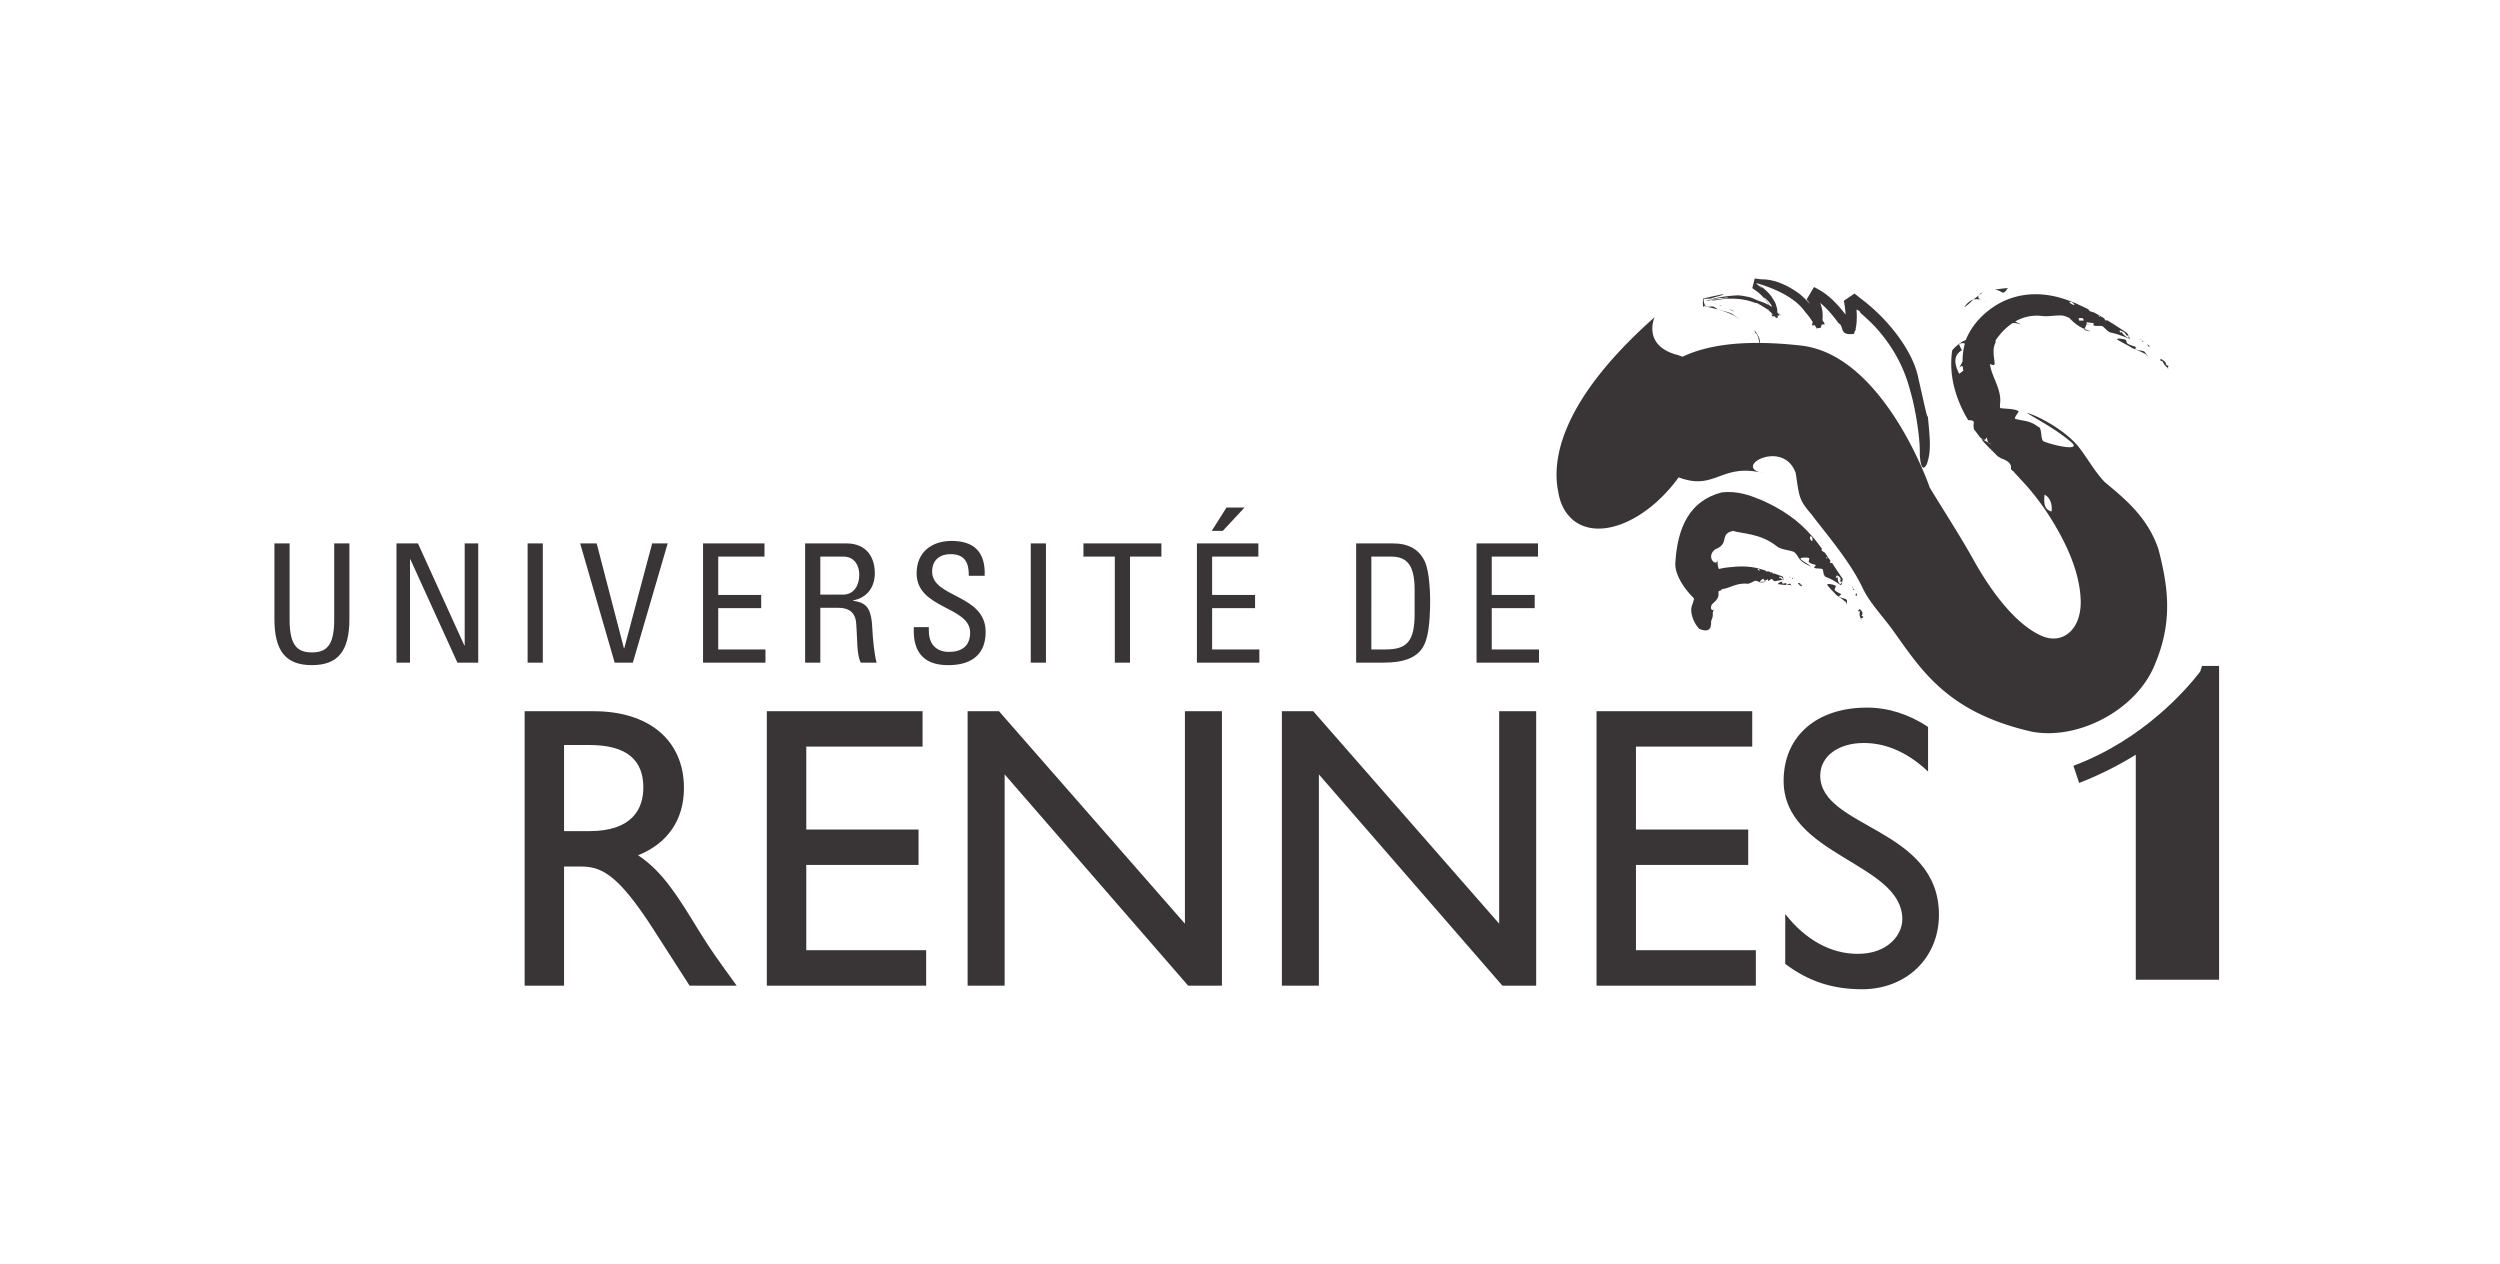 <svg xmlns="http://www.w3.org/2000/svg" height="204.147" width="403.88" xml:space="preserve"><path style="fill:#393536;fill-opacity:1;fill-rule:nonzero;stroke:none" d="M333.32 874.891h18.461v-92.696c0-31.691 9.629-39.718 27.082-39.718 17.453 0 27.09 8.027 27.09 39.718v92.696h18.457v-91.887c0-40.125-14.847-55.977-45.547-55.977-30.695 0-45.543 15.852-45.543 55.977v91.887M580.898 874.891V730.035h-25.269l-57.191 125.59h-.403v-125.59h-16.449v144.856h26.086l56.375-123.996h.402v123.996h16.449M659.34 730.035h-18.457v144.86h18.457v-144.86M768.699 730.035h-22.066l-41.93 144.856h20.047l33.109-127.395h.403l33.91 127.395h18.859l-42.332-144.856M853.965 730.035v144.856h74.64V858.84h-56.179v-46.547h52.168v-16.051h-52.168V746.09h57.379v-16.055h-75.84M996.418 812.691h27.702c13.22 0 19.64 11.442 19.64 24.082 0 10.43-5.21 22.067-19.45 22.067h-27.892zm0-16.05v-66.606h-18.465v144.86h49.967c25.68 0 34.71-18.063 34.71-36.125 0-17.051-9.43-30.086-26.48-33.098v-.402c16.64-2.61 22.66-8.227 23.66-37.317.2-6.219 2.22-28.894 5.02-37.918h-19.25c-5.21 10.031-4.01 28.887-5.62 48.156-1.41 17.641-15.65 18.45-21.87 18.45h-21.672M1128.23 773.172v-4.211c0-19.668 12.44-25.879 24.28-25.879 14.65 0 25.89 6.211 25.89 23.469 0 32.094-65.01 28.484-65.01 72.023 0 25.68 18.26 39.324 42.54 39.324 26.48 0 41.32-12.843 40.12-42.332h-19.27c.21 15.852-4.81 26.282-22.26 26.282-11.04 0-22.28-5.61-22.28-21.262 0-31.914 65.01-27.289 65.01-73.227 0-30.507-21.06-40.332-44.94-40.332-42.73-.398-42.73 32.305-42.33 46.145h18.25M1270.49 730.035h-18.46v144.86h18.46v-144.86M1410.73 874.891V858.84h-38.13V730.035h-18.45V858.84h-38.12v16.051h94.7M1511.65 918.426l-26.28-28.293h-13.45l17.86 28.293zm-57.78-188.391v144.848h74.64v-16.039h-56.19v-46.547h52.17v-16.051h-52.17V746.09h57.39v-16.055h-75.84M1665.74 746.09h17.45c25.69 0 35.11 9.629 35.11 43.332v29.297c0 29.285-9.01 40.117-28.29 40.117h-24.27zm-18.46 128.793h44.54c18.46 0 31.7-6.621 38.92-22.07 5.82-12.227 6.43-41.118 6.43-45.735 0-30.898-2.81-48.75-8.83-58.39-7.83-12.43-22.47-18.653-47.75-18.653h-33.31v144.848M1793.54 730.035v144.856h74.63V858.84H1812v-46.547h52.16v-16.051H1812V746.09h57.38v-16.055h-75.84M685.145 525.398h30.785c51.328 0 66 26.395 65.508 54.247-.493 31.281-19.059 50.343-65.508 50.343h-30.785zm36.171 145.633c67.438 0 109.469-35.664 109.469-93.347 0-38.606-20.027-67.434-55.719-81.614 30.309-20.05 48.872-50.84 74.297-92.379 14.184-22.972 22.485-34.203 45.45-65.992h-57.184l-43.981 68.442c-43.992 68.429-64.035 76.238-88.46 76.238h-20.043v-144.68h-47.887v333.332h84.058M1120.62 628.035H979.363V527.352h136.377v-43.024H979.363V380.719H1125v-43.008H931.453v333.332h189.167v-43.008M1484.25 337.711h-41.05l-222.88 256.602V337.711h-44.96v333.332h38.11l225.82-258.063v258.063h44.96V337.711M1865.95 337.711h-41.05l-222.88 256.602V337.711h-44.96v333.332h38.13l225.8-258.063v258.063h44.96V337.711M2128.41 628.035h-141.25V527.352h136.37v-43.024h-136.37V380.719h145.64v-43.008h-193.53v333.332h189.14v-43.008M2341.98 597.73c-28.34 26.875-55.7 34.708-78.18 34.708-30.8 0-52.79-16.133-52.79-39.59 0-64.039 144.18-63.059 144.18-169.11 0-52.297-39.59-90.418-93.34-90.418-36.18 0-65.51 9.77-93.36 30.789v60.602c24.43-31.281 55.23-48.391 87.97-48.391 37.14 0 54.25 23.461 54.25 42.032 0 68.918-144.18 76.738-144.18 168.128 0 54.258 40.08 88.958 101.18 88.958 25.41 0 50.83-7.825 74.27-23.458v-54.25M2695.73 713.641l-.25.164v12.238h-20.72l-2.23-6.867c-15.72-20.488-68.59-82.52-153.99-114.414l6.96-20.879c26.44 10.312 49.14 22.129 68.79 34.297V344.859h101.19V713.23c.06.106.23.348.25.411M2188 822.586l1.03-.098.01.078-.92.227zm-.57 1.781c-.12 2.309-1.81 2.348-3.44 2.336l-.15-1.476c.8-.239 1.27.367.94 1.23.6-2.211 1.78-3.156 3.34-3.664.31.68.8 1.395.6 1.922zm-10.39 7.559c.2-.469.65-.012 1.13.336l-1.48.953zm-7.52-7.27c-.37-.152.82 2.328.08 2.039-1.47.02-3.09-.941-4.22-.511-.76-.403-.5 2.718-1.25 2.32-1.58-.289-5.96-2.731-4.04-3.191 2.89-.559 5.02-.379 7.69-.848h7.15l1.49-1.09-1.61 2.289c-.7 1.242-3.47-1.269-5.29-1.008m5.16 9.547h.02l-.96.09.45-1.117zm.37.09-.35-.09.59-.082zm26.27 43.32c-1.88.641-3.07 2.731-2.78 5.879 3.23.055 3.4-2.75 2.78-5.879m-63.73-35.668c-.92-.351-1.97.332-2.73 1.813 1.25.965 2.09-.313 2.73-1.813m97.29-16.738c-2.14 2.379-3.07 5.387-2.48 9.781-.11-1.804-1.41-2.453-2.62-1.316l1.42 2.473c2.93-1.43 5.72-3.09 3.91-7.442l2.42-.629c-.15-1.148-1.54-1.969-2.65-2.867l1.34-1.383c1.52 2.453 2.15 7.852 2.15 7.864-4.47 6.859-9.06 13.046-13.03 19.496-1.17-.172-2.34-.579-2.36.379l.29 2.511-1.91 2.692-1.07.636h-.03c-.86.094-1.36-.558-1.7-1.328l-.02 2.293-.42.457c.08-.047.17-.113.27-.16.04-.109.14-.199.15-.297l1.36-.746.05-.035v.008l.34-.192.72-.117-4.32 6.27-1.33.918c-1.66.965-3.46 1.738-2.4 4.273l-.84 1.07-.17-.503v.695l-3.52 4.578c-2.39 2.922-4.53 6.176-7.3 8.969-16.55 19.328-36.32 32.816-61.84 44.152-14.07 5.707-29.16 11.277-47.87 9.168-39.42-10.109-54.07-42.992-56.49-86.523-.31-15.336 12.91-32.899 22.85-42.348-.83-3.418-1.67-6.641-2.81-9.281-2.21-5.727.68-18.668 8.87-27.524 18.51-8 13.69 10.489 14.76 9.668 4.03 9.199-.21 6.551 3.56 14.77-2.38-5.153-7.26 2.246-.41 7.367 10.06 8.453 2.75 13.637 7.34 14.398 1.37.153 1.8 1.153 2.74 1.993 8.53.546 17.46 8.019 30.7 6.5 3.32-.114 6.43 2.75 9.53 3.703 2.21.078 4.32-1.653 6.04-1.946 2.73-.437 5.25.121 7.79.922-2.67-.07-4.65-.492-7.52-.418-1.91.16 1.85 3.266 3.3 3.809.68.508.96-2.633 1.62-2.11 1.16-.191 2.5.829 3.99 1.383.68.508 0-2.175.33-1.914 1.89.438 4.04 3.164 4.96 2.133l1.93-1.984 1.35-.629 1.12.351 8.78 1.559.04.238c-1.54.231-2.85.934-3.84 3.024.45-.801.13-1.489-.67-1.395l-.15 1.492c1.58.301 3.2.571 3.72-1.699 0 0 .78.399 1.18.59.29-.488-.04-1.289-.24-2.012l.96-.078c-.1 1.461-1.44 3.77-1.46 3.77l-10.69 3.89c-.41-.418-.76-.961-1.04-.539l-.56 1.231-1.49.629-.6-.11-.02-.023-.31-1.098-.65.902.76.168h.01l.21.051.31.188-3.53 1-.81-.086c-.95-.211-1.87-.434-2.16.968l-.63.196.06-.266-.18.301-2.69.82-5.39 1.617c-12.01 2.993-23.54 2.832-36.76 1.27-3.71-.34-7.44-1.039-11.25-1.969-1.25 2.832-2.16 6.309-1.23 12.281-.61-11.562-15.64 1.629-3.46 11.469 16.9 6.481 6.8 16.27 17.74 21.281 1.27.348 2.54.477 3.92 1.34 8.99-3.461 33.68-2.507 53.95-19.25 5.55-3.84 13.32-3.847 19.59-6.062 4.04-2.168 5.76-7.297 8.2-9.949 3.97-4.039 8.87-6.11 13.54-8.411-4.05 3.582-7.95 5.204-12.58 8.86-2.97 2.594 6.62 2.781 9.61 1.82 1.66-.039-1.29-5.238.35-5.238 1.68-1.777 4.8-2.043 7.68-3.129 1.62-.125-2.43-3.383-1.61-3.445 3.19-1.977 10.22.027 10.67-2.696l1.04-5.472 1.52-2.637 2.22-.875c5.39-2.117 10.96-5.277 15.51-8.816zm17.65-6.402.9-.867-.26.597zm-1.95-.942c.5.711 1.13 1.25 1.93.961l.02-.019-1.45 1.367zm-1.31 4.969 1.81-2.66c-.07 1-.66 1.906-1.81 2.66m4.55-10.508c-.19-.969 1.03-.82 2.22-.914l-1.36 3.375zm-20.06-1.82c-.76.219 3.89 2.613 2.25 3.051-2.7 1.652-5.92 2.449-7.23 4.601-1.58.371 2.37 4.949.78 5.336-2.61 1.715-12.19 3.512-9.68.352 3.72-4.711 6.97-7.348 10.62-11.539 4.18-2.727 7.99-5.61 11.83-8.91.8-1.071.98-2.34 1.21-3.59l-.11 5.578c.19 2.82-7.03 2.422-9.67 5.121m29.75-24.727c-.77.391-2.31 1.164-2.31 1.164 2.52 3.832.06 6.122-2.32 8.274l-1.96-2.16c.87-1.434 2.31-1.102 2.84.711-1.72-4.317-1.06-7.383.6-10.215 1.25.644 2.81 1.113 3.15 2.226m-2.15-3.972.1.117-1.1 1.629-.41-.223 1.41-1.523" transform="matrix(.133 0 0 -.133 0 204.147)"/><path style="fill:#393536;fill-opacity:1;fill-rule:nonzero;stroke:none" d="m2538.7 1132.3-.02.41-6.6 2.61-.41-1.14zm-152.83 29.45c4.43 2.54 7.64 6.14 11.13 9.34-4.02-1.2-7.85-4.61-11.13-9.34m19.84 16.8-1.79-2.15 4.58 3.24zm.32-7.56c-2.39 1.15-4.18 2.68-2.19 5.33l.08.08-6.92-5.31c3.17.62 6.23.54 9.03-.1m85.95-257.377c-9.57 2.559-9.31 11.356-8.55 20.383 6.38-2.851 9.74-11.164 8.55-20.383M2384.15 1089.8c.14-1.74.35-3.48.6-5.19l-4.94-3.7c-4.53 9.07-8.96 21.35 3.23 28.57.08-.07-2.58 4.81-3.34 7.33 2.03 1.6 4.49 1.39 6.99.9-2.01-7.51-2.87-14.76-2.81-21.78a97.615 97.615 0 0 0-5.18-9.35c1.74 3.17 3.85 4.1 5.45 3.22m135.84 74.59c-2.27.22-4.8 1.47-6.54 3.77 3.18.55 5.17-1.37 6.54-3.77m9.06-15.88c1.04.1 1.6-1.54 2.27-2.81-2.7-.13-5.61-.3-5.61-.3-.27 1.1-.68 2-1.05 2.98 1.64.17 3.3.23 4.39.13m27.29-198.905c-14.85 15.571-24.96 36.93-37.4 49.047-17.68 17.718-44.93 31.598-57.12 34.938 12.12-7.91 34.46-19.11 53.95-35.684 13.85-11.82-21.7-3.968-32.44.571-5.74.699-1.97 17.393-7.87 18.183-9.71 7.59-17.8 6.82-26.58 9.25-4.83.08 5.06 9.82 2.73 9.75-5.31 3.07-15.19 2.46-22.07 3.63-.22 1.64-.31 3.28-.14 4.92 2.47 17.63-10.46 33.08-12.26 48.69 3.48-1.9 6.13-2.02 5.74 1.24-1.42 11.09-2.48 17.41 1.03 24.66 0 1 .1 2.03.3 3.06 5.33 7.72 12.13 15.15 20.49 20.66 3.8.37 7.3-.85 10.68-1.84-2.34 1.21-4.88 2.48-7.58 3.77 9.38 5.37 20.53 8.28 33.66 6.54 7.94-.67 15.99 1.28 23.75.64 2.98-.46 5.82-1.68 8.49-3 5.49-5.9 11.27-10.43 18.38-13.31.78 1.98 1.84 3.97 2.34 5.94 1.51-.37 3.03-.81 4.54-1.11-1.57.56-3.03 1.09-4.46 1.56.12.63.2 1.27.16 1.88 2.34-.61 4.92-.64 7.67-1.08 1.66.06-.07-2.94.76-2.9 4.34-1.52 9.63.62 11.78-1.66l4.69-4.46 3.13-2.21 2.61-.6c6.35-1.41 13.26-3.98 19.63-6.6l.1.31c-3.44 1.93-6.39 4.37-8.59 8.43 1.03-1.64.33-2.3-1.45-1.34l-.37 2.26c3.51-1.03 6.91-2.34 8.26-6.25 0 0 1.68-.21 2.52-.33.64-1.03-.02-1.87-.37-2.77l2.07-1.09c-.33 2.33-3.36 7.1-3.36 7.1-8.26 5.65-16.25 10.71-24.1 15.56-.96-.23-1.78-.67-2.39.13l-1.32 2.13-3.44 2.12-1.37.46-.04-.01c-.84.02-.89-.56-.74-1.23l-1.43 1.9-.72.29.37-.08c.1-.08.24-.13.35-.21l1.71-.51.05-.02.45-.13.73-.06-8.05 4.56-1.88.58c-2.17.54-4.37 1.07-4.94 3.18l-1.44.82.15-.43-.43.57-6.35 3c-4.21 1.84-8.31 4.16-12.9 5.61-28.15 11.35-61.08 13.83-91.14-4.22-15.41-9.64-29.04-23.28-36.54-41.15-.16-.43-.23-.86-.37-1.29-7.99-2.77-17.31-12.61-16.72-13.09-4.47-31.01 5-60.15 19.45-84.25 3.38-.4 6.72.15 6.88-3.19-.63-3.14-.35-5.7.29-8.03l7.46-9.9 3.65-2.63h.12c2.25-.59 3.34.83 3.98 2.77.14-.22.32-.45.47-.67.16-2 .65-3.898 1.7-5.585a41.172 41.172 0 0 0 4.26-2.7c-1.17.649-2.42 1.27-3.67 1.887-.2.273-.43.523-.59.813l-6.27 3.485-2.24.71c5.74-7.652 13.05-13.664 19.61-20.703 1.83-1.121 3.65-2.371 5.13-2.922 6.1-2.539 12.35-5.258 11.16-12.91l3.4-3.301.07 1.523.53-2.089 13.53-14.711c8.72-9.61 16.66-20.079 24.19-30.852 23.28-34.922 41.22-72.297 42.91-107.699 2.11-36.414-20.9-56.66-46.92-45.528-32.01 13.887-61.38 53.696-82.48 91.254-17.38 31.305-36.54 60.344-54.61 90.286l.45-.325s-55.37 160.287-156.19 171.597c-18.14 2.04-34.65 3.03-49.79 3.16.41 5.97-3.37 10.96-6.69 15.76l.76-2.72c1.81-2.95 2.4-3.13 1.09-.28 2.48-4.09 3.42-8.4 4.18-12.75-40.43.25-70.57-5.95-93.46-16.79-2.71 1.2-5.54 2.17-8.44 2.86-40.37 12.03-25.4 45.13-25.4 45.13-115.55-102.4-124.44-174.103-117.21-210.935 1.6-10.778 5.23-20.278 10.99-27.797.37-.504.59-.793.59-.793l.04.058c2.7-3.379 5.74-6.414 9.33-8.906 32.06-22.402 87.7 1.758 125.53 53.906 44.57-16.949 51.18 17.883 102.7 5.211-39.1 6.992 24.69 42.406 39.49-.097 4.41-29.372 3.81-32.243 19.04-50.012 18.44-24.348 47.03-57.262 62.25-89.52 7.97-16.929 21.76-31.254 35.37-49.457 34.94-48.527 65.76-101.328 170.04-125.039 57.19-10.91 129.24 27.52 150.27 83.516 22.99 54.754 13.34 99.68 3.68 137.933-13.58 40.411-42.64 62.579-65.53 81.957m76.5 138.375-.15-.27 1.95-1.35.02.1zm.94 2.66c-.8.29-2.4.88-2.4.86-.49 4.29-3.91 5.98-7.09 7.77l-.06-2.34c1.6-1.27 2.44-.75 1.68 1.05 1.56-4.33 4.02-7.28 6.93-10 .53.81 1.37 1.49.94 2.66m-35.16 32.95 3.19-2.23c-.73.88-1.74 1.64-3.19 2.23m5.29-3.23.01-.02-2.11 1.02 1.13-2.09c-.06.7.1 1.25.97 1.09m.73-.16-.72.14 1.3-.66zm-195.76 49.64 3.61-1.43c-.72.45-2.11.91-3.61 1.43m30.17 15.15c-5.19-.21-10.55-1.13-15.86-1.77 2.87-.47 5.77-1.53 8.6-3.51 3.43-1.1 4.82 2.54 7.26 5.28m172.48-70.93-3.28 2.9.92-2.34c.49-.9 1.37-.62 2.36-.56m-30 8.32c-3.43 1.19-13.2 2.28-8.84-.47 6.65-3.95 11.36-5.98 17.24-9.75 5.41-2.21 10.67-4.41 15.98-7.15l3.4-3.3-3.87 5.29c-1.78 2.62-7.31 1.59-11.5 3.75-.82.13 1.42 2.78-.22 3.05-3.36 1.31-6.64 1.83-9.2 3.75-1.64.2-1.33 4.63-2.99 4.83m-474.78 34.14c-2.05 1.48-4.47 2.25-6.72 3.36l3.22-1.99zm-15.75 6.56 2.06-1.4c-.37.27-1.39 1-2.06 1.4m-3.41 1.55c-1.76.68-3.85 1.38-6.33 2.01zm4.9-1.33-1.11.27 2.3-.82zm51.66 8.22c-5.31 6.07 5.43-2.84 7.72-7.91.13-.41.25-.92.38-1.43-.99.69-1.95 1.21-2.9 1.77a36.032 36.032 0 0 1-5.2 7.57m9-18.15c-.35-.62-.68-1.23-.64-1.7l-.04.32c-.14.76-.16 1.52-.16 2.26.3-.27.55-.6.84-.88m-77.03 17.11c6.7 1.09 13.19 3.45 20.34 2.27-3.07.27-2.72.66.79.82l2.7-.67c-6.11-.13-11.93-1.48-17.69-1.77 0 0-2.5-.84-3.73-1.24-1.92-.16-1.94.3-2.41.59l-3.94-.88c3.01-.15 11.87.65 11.87.65 16.64 3.32 33.3 2.4 47.82-3.18 1.2-.18 2.14-.18 3.57-.91l3.16-1.87 5.77-3.59 2.1-1.15.06-.01c1.18-.56 1-.18.45.41l2.62-2.63c.57-.48 1.17-.96 1.78-1.43-.38.33-.82.65-1.25.97-.18.14-.38.3-.53.46l-.9.63-1.56 1.24.7-.62-1.37.98-1.03.48c2.34-1.64 4.53-3.49 6.58-5.45.02-.97.02-1.93.26-2.88l.19-1.69v-.1c.88.34 1.93.72.16.38l-.12 1.29c.1-.56.86-.9 2.95-.7.16-.18.33-.34.47-.5-1.68-.38-2.8-.62-3.42-.74l.02-.06c1.27.28 2.38.55 3.4.79.23-.28.53-.51.74-.79.59-1.72 4.33-.15 2.54.9l-.06.65c0 .11-.02.21-.02.32.84.17 1.8.39 2.85.64a70.057 70.057 0 0 1-3.1 3.25c-.06 2.04-.12 3.89-.38 5.26l-.87 2.77.06-.58-.22 1.07c-.86 4.07-3.63 7.25-5.6 10.8-4.3 5.65-9.69 10.43-15.63 14.59 1.8-1.52 3.77-3.82 4.39-4.39-1.52.39-6.01 5-7.46 5.41.43.8 1.58.21 2.84-.82-.67.44-1.22.99-1.86 1.42 15.7-4.62 44.96-15.13 58.4-34.71 3.46-3.73 6.41-7.94 9.22-12.2-.18-1.04-.33-2.09-.57-3.13l-.19-1.19c5.7.52-8.32-.78 3.37.28l1.43-2.39c2.58-.02-4.28-2.71 6.06-.56l.5 2.46c.06.41.16.82.26 1.23 1.28.13 2.54.23 4.04.38l-.02.03-.06.1-.1.19-.21.37-.39.74-1.64 2.74-.57.86c.16 1.07.26 2.15.18 3.28.46 5.9-.71 11.93-2.86 17.62 8.56-6.98 15.79-15.72 22.23-24.61 3.77-1.88 3.71-5.82 5.18-8.93-.75-.02-1.12-.04 0-.02 1.42-3 4.26-5.25 13.44-4.05.66 1.48 1.09 2.94 1.52 4.4.47.01.84.02 1.33.03l-.1.17-.2.33-.41.67-.13.24c1.42 5.56 1.48 11.01 1.56 16.32-.02 2.52-.23 4.94-.41 7.39 2.27-.89 4.37-1.85 4.75-3.94 9.56-8.4 18.82-17.06 26.52-27.07 15.84-19.58 27.71-42.6 34.18-68.3 5.86-19.4 12.11-56.8 11.44-76.444 1.49-25.972 7.91-13.273 8.62-11.851 5.45 15.98 3.94 29.105.9 60.785 1.15-14.5-6.1 21.68-11 42.2-5.76 32.95-36.11 72.09-68.26 96.53l-6.08 4.84-3.14 2.44-.2.15-.08.09-.07.03c11.54 7.83-15.74-10.64-12.93-8.75v-.03l.09-.4.16-.84.31-1.81c.71-4.3 1.35-8.95 1.55-13.67l-.1.15c-9.61 12.09-20 24.06-35.94 32.03l-1.44.77-.73.38-.09.05-.04.02c8.03 13.59-10.98-18.5-9.03-15.2l.1-.07 1.17-1.2 2.43-3.26c.15-.24.25-.5.4-.74-4 4.31-8.22 8.47-12.88 12.36-14.67 10.66-30.46 17.63-46.08 17.48l-4.2.51-2.13.3-1.05.14-.53.08-.14.02h-.02c-1.34-5.25 3.03 11.76-3.04-11.8h.02l.02-.01.04-.02.17-.09 5.67-3.99c3.65-2.9 6.83-6.02 9.1-8.87 2.24-2.46 3.94-5.02 5.29-7.59-5.8 3.23-11.08 4.59-15.18 6.26-3.8 1.78-7.28 3.3-10.89 3.9l-6.96 1.32-4.65.42c-11.3-.59-23.9-2.01-35.13-5.64zm15.22-6.89.04-.02-3.79 1.06 3.41-1.55c-.7.45-.97.76.34.51m-20-.8 8.18-1.88c9.36-2.34 18.46-4.92 27.23-9.57l6.72-4.31-8.85 6.23c-4.4 2.69-10.82 3.73-18.42 6.01-1.21.22-.49 1.52-2.97 2-4.73 4.82-12.97-5.38-13.92 10.4 2.54.83 6.97.06 9.43.88 5.8 2.13 21.52 5.61 12.13 4.65-6.93-1.44-12.62-2.72-18.13-3.96l-4.1-.94c-.92-17.93 1.9-5.32 2.7-9.51m90.82-9.18-3.3 3.43 3.45-3.84.53-.71c.06.02.08.03.16.05zm.8-1.29.16-.21c1.99.52.84.35-.16.21m.16-.21c-.79-.22-2.02-.52-3.97-.98 1.17.28 2.46.57 3.98.95zm-.16.21-.12.17c-1.29-.35-.66-.29.12-.17m-10.45-2.68-.04.27c-.7-.27-1.27-.52.04-.27" transform="matrix(.133 0 0 -.133 0 204.147)"/></svg>